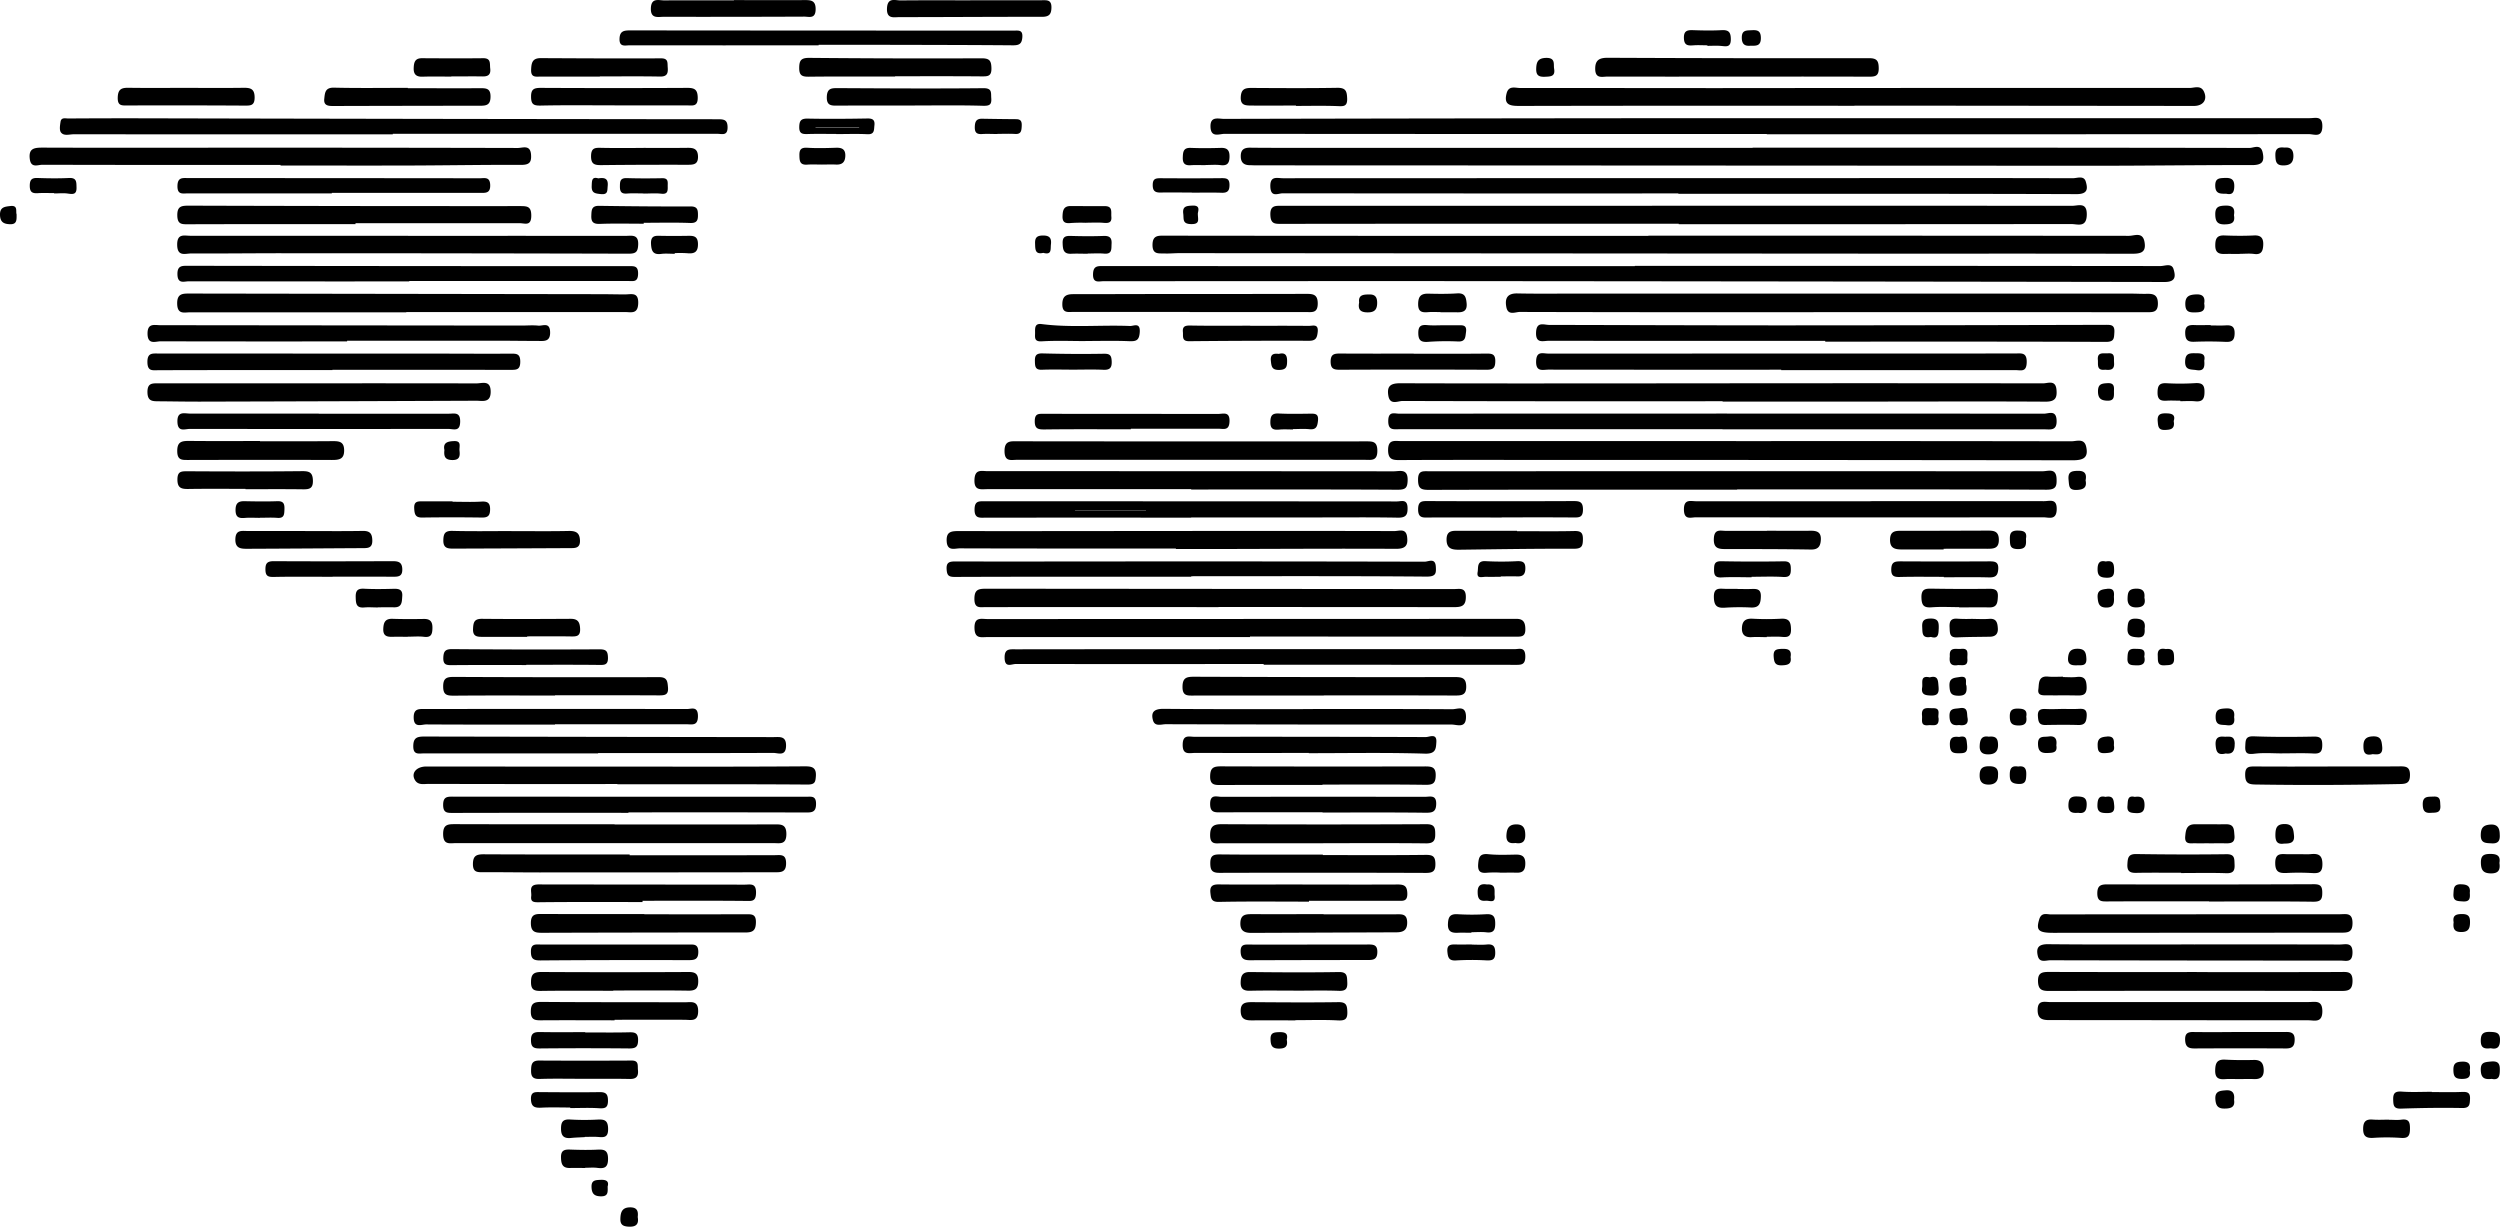 <svg id="Слой_2" data-name="Слой 2" xmlns="http://www.w3.org/2000/svg" viewBox="0 0 1882.35 923.61"><path d="M1291.57,320.67q180.93,0,361.85.15c4,0,10.22-3.22,11.65,4.44,1.62,8.64-3.49,9.07-10.19,9.05-69.06-.16-138.12-.05-207.18-.09q-254.6-.17-509.19-.37c-3.78,0-7.56.41-11.33.25-4.2-.17-9,1-9-6.35,0-7.51,4.35-7.06,9.45-7.05q117,.14,234,.14,64.95,0,129.9,0Zm89.13-76.31q204.1,0,408.2-.11c4,0,9.93,3,10.1-5.72.17-8.35-5.13-6.31-9.57-6.31q-223.17,0-446.33,0-185.53.1-371.07.53c-4.26,0-10.46-2.26-10.19,6,.27,8.48,6.65,5.27,10.67,5.27q204.1.19,408.19.11Zm-99.36,99.29q-199.93,0-399.87-.07c-4.51,0-7.88-.35-8.07,6-.22,7.29,4.44,5.38,8.23,5.38q101.51,0,203-.1,297.84.21,595.68.71c8.8,0,8.08-4.94,6.64-9.69s-6.53-2.31-9.87-2.31q-197.88-.21-395.75-.12Zm88.7-89.08H1016.5c-8.25,0-16.49,0-24.74-.12-4.49-.07-7.17,1.36-7.13,6.42,0,4.86,2.47,6.78,7,6.77,1.38,0,2.75.11,4.12.11l183.41.07q225.13.13,450.26.23c38.81,0,77.62-.6,116.43-.49,7.46,0,9.76-2.19,8.24-9.37-1.45-6.86-6.71-3.54-9.91-3.55q-187.08-.31-374.15-.18Zm-55.7,57.51q147.89,0,295.76-.13c4.58,0,11.29,2.92,11.53-6.87.24-10-6.35-6.87-11-6.87q-190.17-.1-380.33,0-107.19,0-214.38,0c-5,0-9.36-.59-9,7.09.29,6.81,3.68,6.51,8.65,6.5q149.41-.17,298.83-.08Zm43.22,163.26H1105.14c-4.68,0-9.51-1.39-9.58,6.6s4.23,7.74,9.82,7.71c26.78-.15,53.57-.13,80.36-.12q212.74,0,425.49.28c8.21,0,11.77-2.22,9.92-10.29-1.51-6.52-7.27-4-11.18-4q-126.2-.24-252.41-.12ZM1446.7,222.8q18.55,0,37.1,0,109.25.1,218.49.21c7,0,10.37-4.68,7.57-10.76-2.35-5.11-7.22-2.77-10.88-2.77q-177.8-.07-355.58.11c-49.47,0-98.94-.13-148.41-.08-3.72,0-8.61-2.06-10.19,4-2.24,8.59,2.34,9.51,9.43,9.5q126.24-.26,252.47-.11Zm-132.59,66.39c100,0,199.94-.13,299.91.22,8.66,0,8.34-4.4,6.85-9.43-1.43-4.82-6.47-2.53-9.82-2.54q-84.52-.21-169-.08-212.82,0-425.65.09c-4.36,0-9.8-2.11-9.5,6.34s5.81,5,9.4,5q148.92.17,297.84.09Zm33.33,156.43q52.53,0,105,0c46,0,92-.22,138,.06,7.18.05,9-2.54,8.38-9-.68-7.69-6.49-4.77-10.15-4.78q-133.89-.2-267.78,0c-72.1,0-144.2.17-216.29-.08-7.44,0-10,2.32-8.85,9.34,1.23,7.4,7.16,4,10.72,4q120.48.35,240.94.18Zm188.26-67.35q65.41,0,130.83.05c4.7,0,8.73.32,8.65-6.65-.07-6.47-3.38-7.33-8.45-7.19-3.77.1-7.55-.15-11.33-.15H1231c-12.7,0-25.41.13-38.11-.14-7.7-.16-9.55,3.85-8.28,10.37s6.73,3.56,10.12,3.57q117.43.31,234.87.15ZM1358.36,511.76c77.64,0,155.29-.13,232.94.21,7.2,0,7.81-2.64,7.58-8.3-.34-8.34-6.42-5.59-10.57-5.59q-230.88-.06-461.77,0c-4.76,0-8.45-.78-8.42,6.36,0,6.63,2.18,7.68,8.33,7.66,77.3-.24,154.61-.16,231.91-.16Zm-11-45.24H1589.5c4.73,0,9.69,1.33,9.41-6.69-.29-8.21-6-5.1-9.54-5.1q-242.68-.17-485.38,0c-3.59,0-8.18-2.12-8.31,5.29s3.92,6.41,8.45,6.41q121.61,0,243.2,0ZM346.16,244q122.14,0,244.3,0c3.45,0,7.79,1.79,7.77-4.82,0-6-2.89-6.15-7.8-6.15q-221.08-.19-442.18-.72-23.19,0-46.39.15c-2.18,0-5.31-1-5.86,2.43-.41,2.66-1,6.21.26,8,2.2,3,6.38,1.46,9.7,1.46q120.11.09,240.2.05ZM991.57,622.54q100,0,200,.09c4.32,0,7.37.12,7.33-5.53,0-4.92-1.32-8-6.85-7.88-1.72,0-3.44,0-5.15,0l-392.75.14c-4.92,0-10.27-1.92-10,7,.23,8,4.92,6.57,9.58,6.57H991.57ZM967.9,600.3q88.61,0,177.2.09c5.64,0,9-.79,9-7.6.08-7.59-4.87-6-9.07-6q-176.16-.12-352.34-.27c-5.82,0-8.6.82-8.61,7.7,0,7.41,4.2,6.15,8.65,6.15q87.57-.06,175.13,0Zm456.82-199.81c70.41,0,140.83-.11,211.24.19,6.33,0,6.16-2.61,6.44-7.19.37-5.89-2.65-5.66-7-5.65q-121.08.35-242.16.4c-58.73,0-117.46-.24-176.19-.34-4.31,0-9.77-2.85-10.08,5.73s5.37,6.22,9.56,6.22q104.09.13,208.15.06ZM356.34,378.21q82.38,0,164.76,0c4.5,0,9.5,1.75,9.84-6.38.36-9-5.09-6.89-10-6.91-5.83,0-11.66-.16-17.49-.17q-155-.24-309.93-.48c-5.46,0-9.89-.2-9.7,7.8.19,8.19,5.37,6.33,9.8,6.33q81.36.08,162.7,0Zm645.53,265.55q94.32,0,188.65.07c4.86,0,8.47.52,8.36-6.54-.11-7.28-4.58-5.26-8.31-5.26q-95.88-.06-191.75,0-91.76,0-183.5.11c-4.68,0-8.65-.66-8.5,6.47.16,7.78,5.06,4.58,8.5,4.59q93.28.08,186.55,0ZM261.63,267.88c32.64,0,65.27.09,97.91,0,27.82-.1,55.65-.6,83.47-.49,6.13,0,7.64-2.12,7.24-7.72-.56-7.72-6.3-5-10-5q-114.94-.28-229.88-.21c-42.6,0-85.21.11-127.81-.06-6.37,0-10.78.52-9.71,8.64.93,7,6.09,4.26,9.49,4.27q89.66.22,179.31.11ZM947.29,511.82c51.82,0,103.64-.13,155.45.17,5.92,0,7.42-1.33,7.54-7.19.19-9-5.88-6.68-10.52-6.68Q946.88,498,794,498c-4.44,0-9.5-1.82-9.87,6.32-.4,8.65,4.77,7.24,9.76,7.24H947.29Zm-11.51,44.79q19.05,0,38.11,0c42.57-.09,85.14-.36,127.71-.13,7.19,0,9.07-2.61,8.28-9-.84-6.78-6.08-4.36-9.6-4.37q-83.44-.2-166.9-.05c-53.57,0-107.14.16-160.71.05-5.81,0-9.94.21-9.46,7.81s6.12,5.2,9.84,5.21c54.24.18,108.48.12,162.73.12ZM357.64,320.78q-81.84,0-163.69,0c-4.77,0-10.23-2-10.13,6.83.1,9.16,6.12,6.47,10.56,6.49,23,.1,46-.19,69-.18q130.21,0,260.43.34c5.47,0,6.89-1.44,7.12-6.79.34-8.12-5-6.62-9.56-6.62q-81.84-.06-163.69,0ZM1391.55,421.92q88.07,0,176.12,0c4.3,0,8.53,1.86,8.73-5.77.2-7.93-4.16-6.75-9-6.74q-175.61.06-351.21.07c-4,0-8.92-2.21-9.17,5.67-.27,8.48,5.14,6.4,9.45,6.41q87.54.11,175.09.05ZM947.34,577.12c59,0,118.1-.23,177.14.28,7.25.06,7.33-2.59,7-7.67-.48-6.68-5.56-3.55-8.43-3.56q-114.82-.28-229.67-.19c-41.19,0-82.39.14-123.59,0-4.68,0-7,.72-6.62,6.09.32,4.24,1.35,5.59,6.07,5.57,59.37-.23,118.75-.15,178.13-.15ZM515.25,733.77c47.71,0,95.43-.15,143.14.2,5.6,0,6-1.85,6.32-6.3.48-7.18-3.63-7.45-9-7.41q-42.23.29-84.46.22-99.9,0-199.81-.1c-7.53,0-11.74,5-8.57,10.25,2.41,4,6.77,2.84,10.3,2.85q71,.19,142.08.09ZM358.55,354.84q82.44,0,164.88,0c3.85,0,7.22,1,7.42-5.19.22-6.62-3.24-6-7.66-6q-165.41,0-330.8-.27c-4.84,0-8.57-.36-8.38,6.6.2,7.34,5.1,5.07,8.63,5.08q83,.15,165.91.07ZM1078,489.47c4.79,0,9.5,1.18,9.47-6.76,0-7.35-3.71-7.15-9-7.14q-130.83.1-261.65-.06c-5.31,0-10.1-.77-10.06,7.47s5.07,6.47,9.61,6.47q64.9,0,129.8,0Q1012.11,489.46,1078,489.47ZM947.27,532.85h96.86c19.58,0,39.17-.19,58.74.17,6,.11,7.54-2,7.34-7.66-.24-6.61-4.79-4.56-8-4.56q-155.09-.12-310.17-.12c-4.41,0-7.73-.48-7.85,6-.13,7.26,4,6.35,8.56,6.34q77.28-.06,154.57,0Zm-34-5.3v.22H859.67l.28-.22ZM318.08,311.3H441.65c4,0,8.71,2.47,8.78-5.52.06-7.19-3-7.35-8.57-7.35q-124.62.06-249.24-.33c-5.66,0-8.84.42-8.71,7.48.13,6.88,3.63,6.54,8.54,6.52,41.87-.14,83.75-.08,125.63-.08ZM513.16,763.87c-39.85,0-79.7.06-119.55-.08-5.71,0-9.7-.12-9.54,7.8.16,8.1,5.08,6.48,9.66,6.48q119.55,0,239.1,0c4.66,0,9.56,1.43,9.67-6.58s-4.28-7.54-9.79-7.52c-39.85.12-79.7.06-119.55.06Zm-222.72-332q-60.3,0-120.61,0c-4.78,0-8.46-.3-8.4,6.68s3.93,6.81,8.58,6.85c10.3.07,20.61.29,30.91.26q104.07-.25,208.15-.68c4.63,0,10.84,1.84,10.79-6.83-.06-9-6.27-6.21-10.87-6.22q-59.26-.12-118.55-.05Zm10.24-10.2q66.92,0,133.82.06c4.56,0,7.63.2,7.64-6.14s-3.15-6.08-7.67-6.05c-21.62.12-43.24-.05-64.86-.06q-99.86,0-199.71-.05c-4.58,0-8.57-.75-8.5,6.43S165.2,422,170,422c43.57-.15,87.15-.09,130.73-.09Zm1157.91,99q-65.4,0-130.79,0c-4.42,0-9.63-2-9.49,6.41.14,8,5.26,5.67,9.08,5.68q130.77.13,261.54,0c4.18,0,9.85,2.49,10.06-6s-5.31-6.15-9.62-6.16q-65.38-.09-130.78,0Zm-935,234.25c44.27,0,88.53-.07,132.8.09,5,0,8.5.19,8.45-6.59,0-6.24-3.72-5.26-7.43-5.26q-132.81,0-265.62-.09c-4.52,0-7.71-.1-7.72,6.19s3.27,6.08,7.74,6.07q65.89-.15,131.78-.06Zm-22.85-44.65c44,0,87.94.06,131.91-.12,3.64,0,9.41,2.84,9.61-5.19.19-7.86-4.9-6.7-9.66-6.71q-131.4-.16-262.81-.43c-5.47,0-8.16,1-8.21,7.2-.07,6.94,4.24,5.49,8.27,5.48q65.44,0,130.89,0ZM1704.46,875.13c-37.08,0-74.17.06-111.26-.07-5.16,0-8.48.54-8.29,7.09.18,6,2.63,7.24,8.19,7.23q109.71-.24,219.43,0c5.35,0,9.07-.09,9.19-7.32.13-7.59-3.92-7-9.09-6.95-36.05.14-72.11.07-108.17.07Zm-.5-43.45c-36.39,0-72.78,0-109.18.08-3.28,0-7.34-1.86-9,3.86-2.38,8-.67,10,10.64,10q108.15-.07,216.29-.13c5.41,0,9,0,9-7.28,0-8.08-5-6.58-9.61-6.59q-54.08,0-108.15,0ZM524.5,786.59c-36.71,0-73.41.1-110.12-.11-5.63,0-7.85,1.46-7.89,7.41,0,6.41,3.58,6.09,8,6.08,14-.06,28.06.17,42.09.17q88.5,0,177-.13c4.59,0,8.73.27,8.71-6.74,0-7.23-4.09-6.14-8.71-6.12-36.36.11-72.72.06-109.08.06ZM311.76,399.79q56.7,0,113.4,0c10,0,19.93.18,29.89.17,4.73,0,9.86,1,9.56-6.87-.29-7.54-5.56-4.31-8.89-4.66-4.42-.46-8.93,0-13.39-.05q-135.55-.13-271.11-.28c-4.52,0-9.78-1.79-9.72,6.38.07,8.7,6.05,5.73,10.07,5.75,46.73.15,93.46.09,140.19.09ZM666.8,177c16.83,0,33.67,0,50.51,0,32,.08,63.91.1,95.86.37,4.67,0,6.64-1.11,7-6.08.42-5.74-2.92-5-6.45-5q-144.32,0-288.64-.15c-4.61,0-8,.26-8.2,6.23-.24,6.56,4.2,5,7.66,5q71.12.08,142.25,0ZM1691.91,897.74q-49,0-97.93,0c-4.14,0-9.27-1.75-9.35,5.79-.08,6.78,3.36,7.79,9,7.79,64.94,0,129.88.17,194.82.15,4.52,0,10.51,2.24,10.55-6.75,0-8.72-5.32-7-10.24-7q-48.45,0-96.9,0ZM1047,666.87c32.94,0,65.87-.06,98.81.07,5,0,8.63-.18,8.58-6.75-.05-6.13-2.79-7.15-8.28-7.14q-98.3.12-196.57-.25c-5.61,0-8.74.6-8.77,7.63s3.87,6.54,8.46,6.54q48.88-.06,97.77,0ZM1457.57,201c4.84,0,7.48-.48,7.41-6.44-.07-5.73-1.54-7.52-7.51-7.51q-98.29.16-196.58-.29c-6.34,0-9.5,1.77-9.38,8.57.14,7.5,5.4,5.57,9.48,5.58q48.38.09,96.75,0C1391,200.92,1424.3,200.85,1457.57,201Zm135.08,653.17c-7.1-.07-9.37,2.42-7.91,8.75,1.28,5.53,6.1,3.35,9.45,3.36q109.21.24,218.43.24c4.13,0,8.89,1.87,9.08-5.78.2-8.4-5.23-6.32-9.58-6.33q-54.61-.12-109.22-.06C1666.15,854.35,1629.4,854.55,1592.65,854.18Zm-562-177c-34.65,0-69.31.11-104-.2-6.69-.06-9.95,2-8.13,8.57,1.39,5.08,6.31,3,9.69,3q107.57.33,215.14.25c4.14,0,11.05,3.29,10.86-6.11-.18-8.71-6.48-5.41-10.35-5.43-36-.23-72.06-.14-108.09-.14ZM946.22,378.22q43.78,0,87.57,0c4.48,0,8.74.93,8.8-6.32s-3.81-7.4-9.09-7.38c-35.71.11-71.41.08-107.11.11-22.66,0-45.32.12-68,.11-5.3,0-8.15,1.61-8.11,7.73,0,6.78,4.36,5.64,8.36,5.64q43.77,0,87.56,0ZM468.28,688.58q49.47,0,98.94,0c4.21,0,8.72,1.52,8.7-6.19s-5-5.27-8.26-5.28q-98.41-.17-196.85,0c-4.49,0-9-.74-8.92,6.37.05,8.18,5.87,5.2,9.51,5.22,32.29.2,64.59.12,96.88.12ZM290.41,454.66q-48.37,0-96.75,0c-4.34,0-9.89-2.17-9.66,6.21.21,8,5.55,5.33,9.37,5.33q97.26.12,194.52,0c4.05,0,8.87,2.45,9-5.45.12-7.59-4.48-6-8.7-6q-48.88,0-97.78,0Zm9.81-166.19q55.68,0,111.34,0c4.21,0,8.17.59,7.94-6-.23-6.35-4.34-5-7.83-5q-109.8-.12-219.59-.15c-4.12,0-7.91-.77-8.06,5.85-.15,7,4,5.69,8,5.68q54.12,0,108.24,0ZM1046.16,734c25.75,0,51.51-.21,77.25.17,5.67.09,7.9-.91,8-7,.14-6.63-3.27-6.85-8.33-6.84q-76.75.17-153.51-.06c-5.54,0-7.85,1.17-8,7.25-.19,6.86,3.44,6.83,8.35,6.81,25.41-.12,50.81-.06,76.22-.06Zm.27,52.7c-25.76,0-51.53.15-77.3-.12-5.15-.06-7.44.86-7.45,6.54,0,5.2,1.23,7.34,6.87,7.33q77.82-.23,155.63.05c5.45,0,7.12-1.62,7-7.05-.12-5.6-2.21-6.59-7.46-6.52-25.76.32-51.53.14-77.3.14Zm.35-8.57c25.76,0,51.52-.17,77.27.13,5.59.07,7.07-2,7-7,0-4.73-.5-7.46-6.57-7.43q-77.26.36-154.55,0c-6.2,0-8.35,2-8.37,8.33,0,7.48,4.68,6,8.93,6h76.25ZM535.55,831.48c-25.39,0-50.78.07-76.17-.06-5.16,0-9.35-.43-9.26,7.07.09,6.55,3.38,7.1,8.4,7.09q76.68-.24,153.35-.24c5.74,0,7.61-1.85,7.7-7.7.11-6.54-3.62-6-7.85-6q-38.09.06-76.17,0ZM468.31,666.76c26.11,0,52.21-.08,78.32.07,4.43,0,7.19-.4,6.74-5.94-.38-4.52-.51-7.8-6.64-7.79q-77.26.18-154.53-.17c-5.26,0-8.09.7-8.11,7.12s2.68,7,8,7c25.41-.23,50.83-.1,76.25-.1Zm567.53,43.59c29.17,0,58.36-.55,87.5.35,8.1.25,8.25-3.64,8.56-8.66.43-7-5.14-3.82-8-3.83q-87-.3-174-.19c-4.09,0-8.87-1.94-9,5.76-.18,8.33,5.14,6.36,9.54,6.37q42.72.11,85.46,0ZM534.2,821.48c25.76,0,51.51-.14,77.26.11,4.85,0,8.09.85,8.2-6.15.11-7.59-4.3-6.1-8.56-6.11l-151.44-.14c-1.72,0-3.45-.11-5.15.06-6.12.62-3.71,5.45-4.12,8.76-.52,4.21,1.57,4.63,5.55,4.58,26.08-.3,52.17-.15,78.26-.15Zm512-66.44c25.72,0,51.44-.17,77.16.15,5.29.06,8.32-.29,8.43-6.64.12-7.12-4.65-5.34-8.42-5.35q-76.65-.08-153.29,0c-3.56,0-8.42-2.18-8.5,5.15-.09,6.93,3.64,6.59,8.49,6.56,25.38-.14,50.76-.07,76.13-.07Zm667.5,67c26.08,0,52.17-.2,78.24.15,5.56.08,7.06-1.47,7-6.8,0-4.89-1.35-6.4-6.4-6.37q-77.76.32-155.52.11c-5,0-7.44,1-7.47,6.77,0,6.35,3.4,6.1,7.91,6.08,25.4-.14,50.79-.07,76.19-.07ZM724.37,200.67c21.64,0,43.27-.11,64.91.09,4.62,0,7.74.2,7.62-6.1-.11-5.64-1.34-7.53-7.45-7.51q-64.92.27-129.84-.33c-6,0-7.41,1.88-7.44,7.58s2.2,6.66,7.27,6.6c21.64-.25,43.29-.11,64.93-.11ZM1036,821.49q33.4,0,66.8,0c3.69,0,7.39.79,7.24-5.47-.14-5.65-2.23-6.83-7.33-6.8-28.09.15-56.18,0-84.27,0-16.79,0-33.58.14-50.36-.06-4.89-.06-6.88,1.46-6.3,6.51.47,4.1.72,6.77,6.44,6.65,22.59-.45,45.19-.18,67.78-.18ZM901.85,466.05q33,0,65.9,0c3.87,0,8.11,1.71,8.41-5.32.33-8-4.71-5.8-8.72-5.81-43.58-.05-87.17,0-130.76-.1-4.12,0-7.11-.41-7.16,5.46s2.53,6.38,7.48,6.32c21.61-.28,43.23-.12,64.85-.12Zm-389.7,423c18.84,0,37.69-.18,56.53.11,5.34.08,7.43-1.58,7.46-6.93s-1.73-7.15-7.2-7.12q-55.52.3-111,0c-5.88,0-7.7,1.86-7.71,7.65s2.45,6.66,7.46,6.59c18.16-.25,36.33-.1,54.49-.1Zm-266-413.74c-17.83,0-35.66.12-53.49-.07-5.55,0-8.83.67-8.8,7.67s3.66,6.68,8.47,6.67c36-.09,72-.14,108,0,5.58,0,9.31-.58,9.2-7.44-.11-6.49-3.89-6.77-8.86-6.73-18.17.16-36.34.07-54.51.07Zm267,435.77c17.49,0,35-.05,52.46,0,5,0,10.58,1.88,10.47-6.74-.1-8-5.43-6.42-10-6.43-36-.09-72,0-108-.27-5.55,0-7.95,1-8,7.17-.07,6.88,3.74,6.7,8.57,6.67,18.17-.13,36.34,0,54.5,0ZM1047,831.55c-17.83,0-35.67.06-53.5,0-4.8,0-8.93,0-9.17,6.55-.23,6.24,3.3,7.58,8.38,7.56l109-.43c5.1,0,8.38-1.44,8.22-7.69-.18-6.47-4.28-5.87-8.44-5.87H1047ZM1803,720.41c-18.17,0-36.35.08-54.53-.06-4.5,0-7.62-.09-7.58,6.19,0,6.06,2.2,7.31,7.7,7.39,36.35.59,72.7.39,109-.36,5-.1,7.34-1,7.39-6.76,0-5.95-2.67-6.59-7.49-6.54-18.17.18-36.35.07-54.53.07ZM513.13,222.62c18.21,0,36.42,0,54.63,0,4.14,0,8.06,1.11,8-5.78-.09-6.17-2.34-7.45-7.93-7.42q-55.14.28-110.29,0c-5.2,0-7.31,1.05-7.27,6.71s1.89,6.73,7.26,6.61c18.54-.4,37.1-.16,55.65-.16ZM357.48,209.4c-18.53,0-37.06.29-55.57-.15-6.81-.16-6.86,4-7.35,8.43-.56,5,2.86,5.39,6.59,5.38q55.58-.15,111.14-.2c4.87,0,7.39-1,7.46-6.77.08-6.21-3.14-6.46-7.73-6.43-18.18.1-36.36,0-54.54,0Zm378.39,13.29c18.15,0,36.32-.32,54.47.2,5,.15,6.82-.65,6.43-5.74-.31-4.08.82-7.58-6-7.5-36.32.38-72.63.14-109-.05-4.86,0-8.57-.24-8.82,6.49-.26,6.95,3.58,6.72,8.43,6.69,18.16-.14,36.32-.06,54.48-.06ZM513.12,854.41q-27.76,0-55.53,0c-3.76,0-7.47-.84-7.44,5.3,0,5.56,2,6.73,7.25,6.69,37-.3,74-.31,111.05-.23,4.76,0,7.81-.28,7.74-6.35s-3.72-5.38-7.54-5.37q-27.76,0-55.53,0ZM781,143.49c-17.51,0-35-.1-52.53.08-4.21,0-9.82-2.45-10.21,5.89s5.18,6.68,9.46,6.68c35.71,0,71.41-.28,107.12-.22,5.38,0,7.18-1.76,7.24-7.08.07-6.06-3.71-5.41-7.52-5.41H781ZM446.64,643.81c18.16,0,36.32-.12,54.47.09,4.25.05,7.2.26,7.06-5.51-.12-4.81-1.29-6.27-6.43-6.24q-55.5.3-111-.16c-5,0-6.37,1.61-6.54,6.45-.19,5.71,2.69,5.67,6.94,5.62,18.5-.18,37-.08,55.51-.08Zm734.47-111c17.8,0,35.61-.08,53.42.06,4.38,0,7.78.48,7.76-6,0-6-2.7-6.36-7.48-6.34q-54.45.24-108.89,0c-4.44,0-7.67-.3-7.76,6-.09,7.13,3.84,6.41,8.5,6.38,18.15-.13,36.3,0,54.45,0ZM603,143.5c-17.46,0-34.92-.07-52.38.05-4.3,0-9.87-2.22-10.14,5.92s5.37,6.43,9.73,6.43q52.89.1,105.77-.13c3.57,0,8.37,1.91,8.55-5.25.19-7.41-4-7.23-9.15-7.2-17.46.11-34.92,0-52.38,0Zm511.85,266c-18.49,0-37,.07-55.48-.06-4.32,0-7,.44-7.08,5.91,0,5.1,1.83,6.31,6.56,6.29q55.49-.23,111,0c4.93,0,6.37-1.48,6.43-6.4.06-5.56-2.59-5.81-7-5.76-18.15.2-36.3.09-54.45.09ZM502,200.8c15.11,0,30.23-.2,45.33.1,5.6.11,6.18-2.71,5.83-7-.27-3.38.58-6.75-5-6.72-30.21.15-60.43,0-90.64-.16-6.28,0-7,3.56-7.2,8.65-.28,6.27,3.7,5.24,7.42,5.24q22.15,0,44.3,0Zm690.64,342.13q-21.6,0-43.2,0c-4.81,0-9.94-.77-9.86,6.74.07,6.79,4.18,7.56,9.55,7.49,28.79-.37,57.58-.84,86.36-.74,5.91,0,6.68-2.06,6.76-7s-1.41-6.46-6.42-6.34c-14.39.33-28.8.11-43.19.11ZM235.25,511.6c14.39,0,28.78-.13,43.16.07,4.79.07,7.73-.47,7.6-6.5s-2.46-7.23-8.08-7.17c-28.77.3-57.54.26-86.31.08-4.67,0-7.58,0-7.62,6.12-.05,6.38,2.81,7.3,8.11,7.22,14.38-.23,28.76-.08,43.14-.08ZM147.3,209.35c-5.36-.09-8.07,1-8.24,7.31-.18,6.55,3.18,6,7.65,6q43.8-.15,87.6.1c4.52,0,7.84.28,7.82-6.11s-2.95-7.36-8.25-7.29c-14.42.2-28.86.07-43.29.06S161.73,209.57,147.3,209.35ZM280.19,543.06q-21.63,0-43.24,0c-4.33,0-9.07-1.2-9.32,6-.26,7.45,4.5,7.41,9.41,7.39,28.82-.11,57.64-.33,86.46-.49,4,0,7.36-.06,7.24-5.85-.12-5.36-2-7.2-7.31-7.11-14.41.25-28.83.09-43.24.09Zm155.21.05c-14.73,0-29.46.25-44.18-.13-5.59-.15-6.91,1.84-7,7-.16,6.33,3.68,6.36,8,6.34q43.65-.15,87.3-.37c3.72,0,7.75.2,7.58-5.68s-3-7.35-8.48-7.24c-14.38.31-28.77.11-43.15.11ZM991.84,854.45c-3.88,0-7.53-.63-7.31,5.5.18,5.25,2.71,6.32,7.1,6.31q44.26-.16,88.52-.17c4.17,0,7.19-.3,7.31-5.88s-2.89-5.85-7.08-5.81c-14.76.12-29.52,0-44.27.05S1006.6,854.49,991.84,854.45Zm-691-277c15.07,0,30.15-.08,45.22.06,4.2,0,7.41-.07,7.25-5.73-.15-5.3-3-6-7.32-6-29.81.12-59.62.18-89.43,0-5.12,0-6.39,1.78-6.29,6.55s2.12,5.41,6.39,5.32c14.72-.31,29.45-.11,44.18-.11ZM1692.63,800.6c11.32,0,22.64-.27,33.95.12,5.16.18,6.58-1.7,6.33-6.48-.22-4.26.4-7.92-6.15-7.82-22.63.31-45.27.22-67.9-.12-6.07-.09-6.38,3-6.65,7.62-.29,5,1.6,6.64,6.47,6.54,11.31-.22,22.63-.07,34-.07Zm-667.06,88.57c11,0,22-.29,33,.12,5.25.2,6.5-1.75,6.26-6.53-.22-4.41.06-7.73-6.37-7.62-22.31.38-44.63.23-67,0-5.87-.07-6.79,3.24-6.91,7.77-.13,4.89,2.25,6.44,7,6.32,11.32-.28,22.66-.09,34-.09Zm.1,22.21c10.64,0,21.31-.39,31.93.17,5.33.28,7.46-.71,7.27-6.42-.15-4.87-.73-7.41-6.71-7.32-21.64.33-43.29.15-64.94,0-5.09,0-8.85.46-8.64,6.93s4.23,6.85,9.13,6.8c10.65-.11,21.3,0,32,0ZM1513.8,556.44c11,0,22-.06,33,0,4.89,0,8.75-.29,8.62-7s-4.34-6.68-9-6.67c-21.28.07-42.56.18-63.84.13-4.8,0-8.89-.06-9.08,6.54-.19,7.13,4.36,7.53,9.48,7.53q15.45,0,30.89,0Zm-133-13.48q-15.4,0-30.82,0c-4.2,0-8.79-1.77-9.14,5.78-.32,7,3,7.91,8.41,7.92,21.57,0,43.14,0,64.71.36,5.52.09,7.18-2.53,7.44-7.36.31-5.7-2.88-6.86-7.73-6.79-11,.16-21.91,0-32.87,0ZM524.6,955.65c5.12.1,6.62-2.17,6.14-6.82-.34-3.26.87-7.08-4.73-7.05q-34.93.19-69.85,0c-5.37,0-5.8,3.12-5.88,7.38-.11,4.81,1.46,6.63,6.5,6.47,11-.35,21.92-.11,32.88-.1C501.31,955.57,513,955.41,524.6,955.65ZM991.71,388.48c-15.06,0-30.12.16-45.17-.12-3.93-.07-5.88.73-5.48,4.89.3,3.18-1,7,4.75,6.91q45.15-.44,90.31-.32c5.21,0,6-2.45,6.46-6.76.62-6.28-3.8-4.44-6.72-4.46-14.72-.14-29.43-.07-44.15-.07ZM447.35,622.4c10.95,0,21.9-.12,32.85.05,4.2.07,7.24,0,7-5.74-.21-5.1-1.72-7.55-7.11-7.52-22.25.13-44.5.23-66.75,0-5.81-.06-6.54,2.57-6.76,7.49-.25,5.63,2.74,6.09,6.9,6.08,11.29,0,22.58,0,33.88,0ZM1026.2,223c10.29,0,20.6-.25,30.88.12,4.61.17,7.92.7,7.66-5.81-.21-5.38-1-8-7.38-7.94-21.62.36-43.25.22-64.87.09-4.86,0-7.49,1-7.85,6.68-.4,6.36,3.38,6.54,7.58,6.58,11.32.11,22.65,0,34,0ZM535.09,311c11.66,0,23.32-.31,35,.14,5,.2,5.87-2.05,5.84-6,0-3.69-.27-6.48-5.47-6.46-23,.1-46-.11-69-.45-5.66-.08-5.65,3.19-5.82,7.29-.21,4.94,1.54,6.49,6.57,6.3,10.95-.41,21.92-.13,32.88-.13Zm1167.6,609.27c-4.33-.06-7.22.41-7,6,.2,5,2.31,6.43,7,6.4q34.5-.18,69,0c5,0,6.46-2.06,6.47-6.78s-2.44-5.67-6.46-5.63c-11.67.11-23.34,0-35,0C1725.35,920.36,1714,920.46,1702.69,920.31Zm-1211.64.12c-11.29,0-22.57.14-33.85-.07-4.45-.08-7,.67-7,6,0,5,1.63,6.39,6.48,6.35q33.85-.33,67.71,0c4.91,0,6.44-1.42,6.47-6.36,0-5.49-2.57-5.9-7-5.79-10.93.27-21.88.09-32.82.09ZM1514,577.9c11.29,0,22.58-.2,33.85.09,4.64.12,6.74-1,7.1-6,.41-5.63-2.28-6.09-6.66-6.07q-33.35.17-66.69,0c-4.3,0-7,.29-7.18,5.75s2.18,6.14,6.77,6c10.93-.28,21.87-.09,32.81-.09ZM535,254.65c-10.6,0-21.2.16-31.8-.08-4.56-.1-7.64-.19-7.76,6.06-.12,6.59,3,7,8.12,6.94,21.53-.26,43.06-.28,64.59-.25,4.59,0,8-.29,7.81-6.39-.21-5.84-3.52-6.43-8.14-6.37-10.94.15-21.88.05-32.82.05ZM867.71,400c11,0,21.93-.32,32.87.14,5.45.22,7.62-.65,8-6.88.43-7.57-4.58-4.45-7.34-4.56-22.19-.9-44.45,1.4-66.62-1.45-5.47-.7-4.82,3.51-4.86,6.87s-.68,6.5,5.12,6.13c10.91-.68,21.9-.19,32.86-.19ZM390.2,200.8c7.86,0,15.72-.12,23.58,0,4.4.1,6.28-1.57,5.73-6.06-.43-3.57.78-7.74-5.32-7.66-15.38.18-30.76.09-46.14,0-5.26,0-6,3.22-6.15,7.39-.17,4.85,2,6.69,6.77,6.52,7.17-.25,14.35-.07,21.53-.07ZM1525.5,600.59c7.55,0,15.11-.14,22.65,0,6,.16,6.3-3.59,6.54-8.09.29-5.51-2.65-6-7.08-5.91q-21.09.25-42.21-.11c-4.94-.08-8.45-.09-8.26,6.76.16,6,1.94,7.73,7.78,7.27,6.82-.54,13.72-.12,20.58-.12Zm243.31,109.89c7.88,0,15.77-.31,23.62.12,5,.27,6.5-1.48,6.51-6.34s-1.27-6.5-6.39-6.4c-15.06.3-30.14.36-45.19-.2-6.35-.24-6.15,2.92-6.39,7.42-.32,6.06,2.22,6.24,7.32,5.63,6.75-.8,13.67-.2,20.52-.2ZM881.08,421.67c4.93.23,6.57-1.4,6.37-6.37-.18-4.35-1.24-5.79-5.92-5.7-15.38.28-30.78.16-46.16-.25-4.75-.12-5.85,1.61-5.74,5.86.09,3.77.16,6.65,5.28,6.44,7.86-.31,15.73-.08,23.6-.07C866,421.58,873.57,421.33,881.08,421.67Zm488.18,155.87c7.85,0,15.72-.37,23.54.13,4.63.3,6-1.1,6-5.53,0-3.92-.33-6.34-5.37-6.25q-23.54.4-47.09-.06c-5.07-.09-5.29,2.48-5.35,6.32-.07,4.21,1,6.13,5.75,5.86,7.48-.42,15-.11,22.51-.11Zm512.19,387.77c-7.5,0-15,.41-22.51-.14-5-.37-6.74,1-6.6,6,.12,4.22.28,7,5.92,6.81,15.34-.52,30.71-.74,46-.45,5.76.11,5.73-2.77,5.93-6.88.24-4.94-2.2-5.4-6.27-5.23-7.5.32-15,.09-22.52.09ZM479.74,977.56c7.2,0,14.43-.35,21.6.12,4.64.31,6.86-.33,6.84-5.72,0-5-1.61-6.49-6.49-6.41-14.74.24-29.49.09-44.23,0-3.83,0-7.48-.69-7.27,5.41.21,5.91,3.1,6.54,8,6.29,7.18-.37,14.4-.1,21.59-.1ZM391.15,520.71c-7.52,0-15,0-22.56,0-3.69,0-6.6-.05-6.31,5.34.24,4.55.94,7,6.17,6.88,15-.23,30.08-.2,45.12,0,4.49,0,5.77-1.72,5.85-6,.1-5.16-2-6.33-6.75-6-7.15.43-14.34.11-21.52.11ZM947.73,288.32c7.52,0,15-.18,22.56.07,4.5.15,5.9-1.62,5.86-6s-1.92-5-5.65-5c-15.39.17-30.77.15-46.15.05-3.47,0-5.87.19-6,4.69s1.42,6.17,5.79,6.09c7.86-.15,15.73,0,23.59,0ZM680,244.21c7.85,0,15.71-.3,23.53.1,5.45.27,4.88-3.25,5.26-6.58.46-4-1.08-5.34-5.17-5.27-15,.26-30,.4-45,.09-5.09-.11-6.35,1.59-6.42,6.37-.08,5,2.37,5.38,6.31,5.25,7.15-.23,14.32-.06,21.48-.06Zm17.29-5.28v.23H664l1-.23Zm172.13,95.22c4.12,0,8.27-.3,12.36.07,6.12.54,5.35-3.54,5.58-7.33.28-4.36-1.27-6.14-5.88-6-8.23.32-16.49.25-24.73,0-4.13-.13-6.4.59-6.24,5.49.15,4.69.6,8.23,6.55,7.93,4.11-.21,8.24,0,12.36,0Zm844.12,444.08c4.12,0,8.24-.11,12.36,0s7.47-.28,6.92-5.93c-.41-4.23,0-8.48-6.2-8.42-7.89.09-15.78-.08-23.68,0-6.17,0-6.79,4.4-7.19,9.16-.53,6.34,3.93,5.06,7.49,5.15s6.87,0,10.3,0ZM1380.69,622.69c3.41,0,6.84-.2,10.24,0,4.31.33,8.12,1,8-5.59-.11-5.42-1.25-8.34-7.44-8a195.19,195.19,0,0,1-21.5,0c-5.17-.28-7.73,1.64-8,6.74s2.13,7.5,7.41,7.14c3.74-.26,7.51,0,11.27,0Zm155.16-13.5a112.43,112.43,0,0,1-11.32-.07c-5.27-.54-6.49,2-6.19,6.6.24,3.9-.27,7.71,5.62,7.45,8.22-.37,16.46-.36,24.69-.5,4.25-.08,6.32-2.19,6-6.46-.27-4-1-7.46-6.48-7-4.09.34-8.23.06-12.35.06ZM1135,378.39c4.1,0,8.21-.1,12.31,0,4.79.15,7.94-.92,7.38-6.83-.45-4.63-1.27-7.79-7.1-7.41-7.15.47-14.36.39-21.53.21-5.55-.14-7.78,1.77-7.87,7.71-.08,6.2,3,6.57,7.58,6.21,3.06-.24,6.15-.05,9.23-.05Zm601,577.34c3.76,0,7.54-.15,11.29,0,5,.25,7.75-1.58,7.56-7-.18-5-2.09-7.55-7.46-7.4-7.19.19-14.4.15-21.57-.24-6.1-.33-7.4,2.57-7.51,8-.13,5.78,2.45,7.06,7.42,6.69,3.4-.25,6.84-.05,10.27-.05ZM357.43,622.64c4.1,0,8.24-.39,12.28.1,5.46.66,6.21-2.14,6.3-6.56.1-4.72-1.56-7-6.47-6.9-7.85.13-15.7.17-23.55-.1-5.62-.19-6.81,2.75-7,7.6-.18,5.52,3,6.07,7.17,5.94,3.75-.11,7.5,0,11.25,0Zm1246.32,30.11c-3.75,0-7.52.3-11.24-.06-7.77-.76-6.75,5.66-7.35,9.63-.76,5.11,3.9,4.44,7.19,4.48,7.16.09,14.33-.08,21.48.1,4.53.11,7.84-.11,7.69-6.29-.14-5.54-1.44-8.37-7.54-7.63-3.36.4-6.82.07-10.23.07Zm132.79-318.37c3.75,0,7.55-.41,11.23.1,5.38.75,6.48-2.4,6.71-6.47.27-4.7-1.07-7.78-6.85-7.48-7.48.38-15,.3-22.49,0-5.65-.2-6.74,2.61-6.76,7.57,0,5.15,2.48,6.49,6.92,6.37,3.75-.11,7.49,0,11.24,0ZM1158.29,845.15c3.78,0,7.6-.35,11.32.09,5.1.59,6.57-1.43,6.61-6.3s-.92-7.69-6.73-7.34a181.5,181.5,0,0,1-21.63,0c-5.51-.32-7,1.95-7.23,7.06-.31,5.83,2.43,7.14,7.36,6.91,3.42-.15,6.86,0,10.3,0Zm614.61-58.73c-4.75-.07-9.41-1.23-9.38,6.69,0,7.17,3.44,7.66,8.89,7.43a177.78,177.78,0,0,1,18.47.05c5.1.32,8.16,0,8.17-6.65,0-6.88-3-8.14-8.71-7.59-3,.29-6.15,0-9.23.06C1778.37,786.42,1775.63,786.45,1772.9,786.42Zm-1282,236.1c3.08,0,6.21-.33,9.25.07,5.35.7,8.07-.26,8.08-6.73s-2.68-7.28-8-7c-6.84.34-13.72.2-20.57-.05-4.48-.17-7,.7-6.84,6.07.11,5,1.26,7.92,6.75,7.79,3.77-.1,7.55,0,11.32,0Zm1358.32-36.24c-4.11,0-8.23.26-12.31-.06-5.39-.43-7.19,1.79-7.2,7.08,0,5.67,2.58,7,7.62,6.7a150.81,150.81,0,0,1,20.5,0c5.55.49,7.09-1.24,7.14-6.65.06-5.06-.66-7.85-6.52-7.05-3,.41-6.15.07-9.23.07ZM1358.73,586.61c-3.08,0-6.17,0-9.25,0-4.42-.09-8.76-1.19-8.63,6.19.12,6.41,2.19,8.46,8.4,8a169.64,169.64,0,0,1,19.53-.13c6.19.27,7.3-3,7.45-8.28.17-5.79-3.14-5.82-7.21-5.67-3.43.13-6.86,0-10.29,0ZM334.89,600.52c4.08,0,8.17-.07,12.25,0,6.15.14,5.84-4.28,6.15-8.4.35-4.75-2.24-5.65-6.31-5.54-7.49.2-15,.33-22.46-.06-5.11-.28-6.42,1.73-6.29,6.47s.42,8.18,6.45,7.64c3.38-.3,6.8,0,10.21,0Zm844.9,199.81c4.11,0,8.23-.12,12.33,0,4.67.18,6.65-1.54,6.76-6.55.13-5.62-2.31-7.17-7.34-7.07-6.84.14-13.74.39-20.52-.3-6.25-.65-7.22,2.1-7.63,7.45-.46,6.08,2.16,7,7.16,6.46a86.26,86.26,0,0,1,9.24-.06ZM558.46,333.84a85.7,85.7,0,0,1,9.21.06c5.37.57,8.37-.68,8.27-7s-3.83-6.15-8.2-6.08c-6.48.1-13,.13-19.46,0-4.38-.12-8-.44-7.7,6.07.3,5.45,1.58,8.32,7.65,7.54,3.36-.44,6.82-.08,10.23-.08Zm-67.7,665.42c3.08,0,6.18-.18,9.25,0,4.58.32,8.4,1.11,8.27-6.11-.11-6.42-2.72-7.19-8-6.92a181.14,181.14,0,0,1-20.58-.06c-5.62-.36-6.92,2-6.87,7.14.05,5.62,2.54,7.27,7.62,6.75,3.41-.35,6.85-.43,10.27-.63ZM868.1,310.94c4.45,0,8.93-.3,13.34.1,3.74.33,6.14-.15,5.76-4.58-.31-3.52,1.18-8.07-5-8q-12.86,0-25.71-.07c-5.25,0-5.89,3.28-6.06,7.5-.2,4.87,2.12,5.72,6.35,5.27A108.75,108.75,0,0,1,868.1,311ZM1714.93,388c-4.11,0-8.23.14-12.34,0-4.45-.2-7,.83-6.85,6.17.12,5,1.9,6.59,6.76,6.41,7.87-.29,15.77-.29,23.63.08,4.81.23,6.69-1.18,6.82-6.22.13-5.24-2.11-6.51-6.71-6.2-3.76.24-7.54.05-11.31.05Zm-1469,145.1c4.45,0,8.92-.27,13.34.08,5.18.4,5.16-2.62,5.31-6.38.15-4.12-.59-6.37-5.48-6.18-8.2.31-16.43.16-24.65,0-4.69-.09-6.66,1.61-6.69,6.61,0,5.3,2.26,6.39,6.88,6,3.73-.34,7.52-.07,11.29-.07Zm1446.13-87.77c3.73,0,7.5-.3,11.2.07,5.49.55,7-1.81,7-7,.1-5.56-2-7-7.2-6.66a178,178,0,0,1-21.42.06c-5.64-.32-6.7,2.11-6.73,7.15,0,5.37,2.49,6.26,6.9,6,3.38-.22,6.79,0,10.2,0ZM1590.84,677.09c-4-.21-6.35.62-6,5.53.27,4,.85,6.6,5.6,6.51,8.2-.14,16.41-.24,24.6,0,5.06.17,6.25-2.08,6.52-6.72.36-6.08-3.21-5.52-7.12-5.37s-7.52,0-11.28,0C1599,677.13,1594.93,677.29,1590.84,677.09ZM958.15,267.49c3.76,0,7.57-.36,11.28.09,5.08.62,6.66-1.46,6.74-6.27s-1.6-6.86-6.54-6.71c-7.52.23-15.07.3-22.58,0-5.52-.25-5.92,2.82-6.07,7.06-.16,4.42,1.36,6.28,5.88,6,3.74-.27,7.52-.06,11.29-.06ZM1125.3,388.06c-4.53-.41-7,.3-7,5.78s1.82,7.19,7.24,6.81a189.53,189.53,0,0,1,22.61-.29c5.73.27,5.54-3.17,6.08-7.09.8-5.66-2.8-5.12-6.27-5.11h-10.29C1133.52,388.14,1129.38,388.43,1125.3,388.06Zm33.28,466.32c-4.09,0-8.18.1-12.27,0-3.89-.11-6.57.37-6.1,5.51.4,4.43,1.27,6.86,6.56,6.51a198,198,0,0,1,22.46-.06c4.43.22,7-.14,7-5.63,0-4.9-1.44-6.8-6.41-6.3-3.72.37-7.5.08-11.25.08ZM1024,466.33c4.08,0,8.19-.34,12.22.08,5.12.54,6.07-1.83,6.55-6.36.57-5.41-2.2-5.37-6-5.33-7.82.1-15.65.27-23.45-.13-5-.25-6.32,1.57-6.41,6.38-.09,5.47,2.46,6.13,6.87,5.72,3.37-.32,6.79-.07,10.19-.07Zm156.37,110.92c4.12,0,8.24-.15,12.35,0s6.1-1.25,6.19-5.84c.11-4.77-1.87-5.76-6.08-5.63a219.67,219.67,0,0,1-23.66,0c-7-.53-5.57,4.75-6.18,8.13-1,5.32,3.34,3.61,6.07,3.65,3.77.05,7.54,0,11.31,0ZM669.42,267.15c3.42,0,6.86-.16,10.27,0,4.65.26,7-1.63,7.19-6.4.19-5.09-2.48-6.4-7-6.25-7.18.24-14.4.45-21.57,0-4.56-.25-6.07,1.13-6,5.64.07,4.23.29,7.48,5.84,7.07,3.75-.27,7.53-.05,11.3-.05Zm132-23.1c4.45,0,8.91-.21,13.35.06s4.75-2.35,4.93-5.78-.44-5.32-4.19-5.35q-12.83-.09-25.64-.33c-4.73-.09-5.46,2.64-5.5,6.63,0,4.34,2.07,5.12,5.76,4.88s7.53,0,11.29,0ZM1336,177.77c3.42,0,6.86-.24,10.26.06,3.94.36,7.33,1.26,7.36-4.93,0-5.37-1.57-7.25-7-6.94-7.16.4-14.37.25-21.55,0-4.43-.14-6.92.61-6.77,6,.16,5.79,3.28,5.71,7.42,5.41,3.4-.25,6.84,0,10.26,0ZM91.22,288.9c3.43,0,6.92-.4,10.28.1,4,.59,6.68.72,6.53-4.6-.11-4,.23-7.42-5.62-7.13-7.88.38-15.79.28-23.68,0-4.41-.16-5.86,1.25-5.91,5.79,0,4.76,1.8,5.91,6.05,5.64,4.1-.27,8.23-.06,12.35-.06ZM535,289c4.44,0,8.92-.4,13.3.1,4.82.56,4.93-2,4.86-5.48-.07-3,.85-6.29-4.18-6.19-8.89.19-17.79.2-26.67-.07-5.16-.15-5.11,2.71-5.14,6.54,0,4.2,1.58,5.38,5.53,5.07s8.2-.07,12.3-.07ZM1925.37,764.11c-4.82.36-6.94,2.16-7.09,7.47-.21,6.73,3.66,6.4,8.28,6.67,5.37.31,6.31-2.56,6-6.91C1932.47,766.71,1930.86,763.7,1925.37,764.11Zm.12,22.1c-5.08,0-7.26,1.29-7.12,6.86s2.05,7.8,7.75,7.8,6.94-2.89,6.21-7.87C1933.27,787.69,1930.67,786.2,1925.49,786.21Zm-147.83-13.76c-.42-4.64-.76-8.82-7.23-8.75-5.61.06-6.65,2.86-6.78,7.72-.14,5.17,1.27,7.88,6.54,7C1774.57,778.44,1778.16,778,1777.66,772.45ZM1726,298.06c-5,.15-7.71.94-7.62,6.65.08,5,1.42,7.58,7,7.49,5-.09,8.17-1,7.07-6.92C1733.28,300.27,1731.8,297.89,1726,298.06ZM1198.85,771.68c-.09-4.89-1.57-7.8-6.92-7.72s-6.91,3-7.25,7.79c-.35,5,1.72,6.9,6.73,6.22C1196.12,778.8,1199,777.39,1198.85,771.68Zm15.87-584.84c-6.15.07-7.49,2.87-7.64,8.11s2.13,6.32,6.85,6.09c4.26-.19,7.73-.28,6.59-6.34C1220.08,191.34,1221.57,186.77,1214.72,186.84Zm511.57,777.35c-4.18.34-8.3.48-7.84,6.75.33,4.59,1.79,7,6.69,7s8.29-.91,7.38-6.63C1733.14,966.36,1731.28,963.78,1726.29,964.19Zm-22.15-599.28c-4.93.2-8.48,1.11-8.32,7.48.12,5.29,2.51,6.16,7,6.09s8.46-.32,7.22-6.69C1710.83,367.32,1709.28,364.71,1704.14,364.91Zm-624.66,13.53c5.16.2,7.75-1.45,7.85-6.8.07-4.05-1.07-6.72-5.64-6.67-4.29,0-8.68,0-7.93,6C1072.85,375.89,1074.29,378.24,1079.48,378.44Zm535.45,119.33c-4.78.1-7.65.65-7,6.91.47,4.59.12,7.71,6.2,7.47,5.34-.22,7.69-2,6.61-7.23C1621.72,500,1620.1,497.66,1614.93,497.77Zm317.71,450.58c0-5.16-2.21-6.29-7-5.81-4.49.46-7.6.54-7.35,6.67.24,5.84,2.91,7,8.27,6.38C1932.11,956.81,1932.66,953.15,1932.64,948.35Zm-88.59-243c-.46-4.55-.93-7.81-6.82-7.66-5.3.14-7.32,2.31-7.3,7.39,0,4.52,1.1,7.45,6.94,6C1840.54,711.38,1844.74,712,1844.05,705.35Zm-111-2c-.07-7-4.56-5.09-8.28-5.44-5.14-.47-6.52,2.1-6.09,6.77.4,4.27,1.32,7.5,7.53,5.9C1730.79,711.24,1733.07,709.37,1733,703.34Zm-222.89-86.63c.12-4.54,0-7.84-6.16-7.74-4.94.07-6.56,1.65-6.28,6.46.25,4.27-.34,8.65,6.55,7.38C1509.65,624.53,1510,621.05,1510.13,616.71Zm192.46-207.5c-4.32-.08-6.72.69-6.93,6-.27,7.08,4.37,6,8.54,6.71,5.61.93,6.29-2.24,5.85-7.12C1711.34,408.83,1706.92,409.28,1702.59,409.21Zm230.16,517c0-5.47-2.92-5.83-7.12-6-4.92-.19-7.43.93-7.37,6.66,0,5.48,2.66,6.27,7.53,5.63C1930.32,933.5,1932.8,932,1932.75,926.21ZM1376.24,172c0-5.46-2.38-6.27-6.81-6-3.84.24-7.59-.34-7.55,5.59,0,5.27,2.57,6.51,6.76,6.07C1372.86,177.77,1376.2,177.85,1376.24,172ZM1541,704.79c-.24,5.56,3.11,6.57,6.9,6.45s6.86-1.58,6.92-6.87c0-5.09-1.54-7-7-6.44C1543,697.1,1541.22,699.42,1541,704.79Zm117.25-118.3c-5.27.27-5.77,3-5.91,7.28-.16,5,2.4,6.88,6.68,6.83s7.33-1.72,6-7.3C1665.53,588.67,1663.89,586.21,1658.23,586.49Zm.22,22.57c-5.46-.13-5.84,2.78-6.16,7.07-.44,6,3,6.68,7.53,7,5,.35,5.64-2.59,5.36-6.52C1666,611.49,1663.9,609.19,1658.45,609.06ZM524.89,1052.32c-6.12,0-7.27,3.71-7.38,8.7-.11,4.56,2.25,5.64,6.36,5.83,5.42.24,7.69-1.78,6.71-7.24C531.08,1055.41,530.32,1052.29,524.89,1052.32ZM1732.68,284c.24-5.65-2.2-7-7.22-6.77-4,.19-7.14.13-7.11,5.8.05,6.28,3.84,6.13,8.21,6.07C1730.68,290.08,1732.48,288.73,1732.68,284Zm-6.35,392.64c-4.46.29-7.79.42-7.68,6.64.12,6.77,4.54,5.43,8.41,6,4.79.65,6.22-1.62,5.5-6.08C1733.24,678.55,1731.45,676.33,1726.33,676.66Zm-228.65-15.84c-.85,5.27,2,6,6.52,6.14,5.44.21,6.22-2.24,5.81-6.75-.39-4.27-.1-8.7-6.63-6.92C1495.92,651.56,1498.25,657.29,1497.68,660.82Zm50.41,59.38c-4.51,0-7,1.33-7.12,6.41-.14,4.69,1.52,7.21,6.14,7.41,4.89.2,7.81-2,7.68-6.9C1555.3,721.77,1552.75,720.16,1548.09,720.2Zm44.61-22.38c-3.39.52-7.77-.83-7.79,5.3,0,5.2,1.71,7.34,7.07,7.12,4.16-.17,7.71-.18,6.72-5.83C1599.35,699.79,1597.9,697,1592.7,697.82ZM390.76,489.63c5.73.15,6.1-2.9,5.64-7.1-.33-3,1.82-7.43-4.2-7.16-4.55.2-8.41,1-7.18,6.72C384.54,486.67,385.31,489.48,390.76,489.63ZM1525.92,653c-4.05.68-8,.47-7.68,6.82.28,5,1.07,7.2,6.71,7.27,5.42.07,6.63-2.14,6.07-7.6C1529.7,657.72,1533,651.8,1525.92,653Zm5.91,30.63c-.62-3.23.63-8.25-5.83-7.18-4,.65-8-.29-7.73,6.32.21,6,2.92,6.9,7.24,6.38C1530.33,689.91,1532.7,688.15,1531.83,683.62Zm105.06-97c-4.69.46-7.61,1.32-7.05,7,.41,4.26,1.29,7,6.31,7.08,6.14.09,6.17-3.79,5.91-8.11C1642.35,588.88,1642.14,586.06,1636.89,586.58Zm-118.33,118c.3,5.52,2.83,5.82,7.06,5.78,4.48,0,6.43-.61,5.89-6.27-.45-4.64-.45-7.25-6-6C1520.87,697.56,1518.23,698.49,1518.56,704.56Zm102.77-65.4c-.23-4.79-1.2-7.57-6.88-7.5-5,.06-6.52,2.45-6.9,6.72-.5,5.62,3.15,5.89,7.18,5.72C1618.17,644.14,1621.59,644.65,1621.33,639.16ZM58.23,298.38c-4.11.49-8,.68-7.82,6.78.18,5.49,3,6.77,7.59,6.92,5.22.16,4.94-3.38,4.9-7.48C62.11,302.4,64.15,297.68,58.23,298.38ZM1621.56,749c.06-5.43-2.77-5.91-7.07-6.07-4.87-.18-6.56,1.54-6.68,6.42-.14,5.53,2.75,6.28,7.35,5.89C1619.72,756,1621.51,754,1621.56,749Zm-97.49-104.91c3.31-.42,8.2,1.71,7.67-4.85-.27-3.4,1.61-8.16-4.82-7.42-3.58.42-9-1.8-8.41,5.51C1518.07,641.3,1518.41,644.85,1524.07,644.13ZM841.7,327.28c.55-4.79-1.06-6.75-6.08-6.7-4.39.05-6,1.52-5.86,5.94s-.08,8.57,6.19,7.12C842.51,335.47,841.28,330.9,841.7,327.28ZM1903.49,845c4.9.05,6.54-2,6.68-6.64.14-4.47-.62-6.92-6-6.88-4.75,0-7.21,1.15-6.32,6.18C1897.3,842.07,1898.08,845,1903.49,845Zm-333.9-302.28c-5.48,0-6,2.61-5.86,7,.18,4,0,6.85,5.88,6.95,6.55.13,6.43-3.28,6.23-7.8C1576.75,544,1574.54,542.73,1569.59,542.76Zm-63.91,133.75c-3.59.18-8.81-1.55-8.1,5.55.35,3.5-1.55,8,4.87,7.27,3.29-.39,8.2,1.75,7.58-5.44C1509.2,681.54,1512.23,676.18,1505.68,676.51Zm-113.32-44.68c-4.33.18-6.89.45-6.47,6,.34,4.59,1.35,6.6,6.36,6.41,4.51-.17,7.27-1.08,6.36-6.24C1399.48,632.94,1397.19,631.62,1392.36,631.83Zm171.28,94.86c0,4.55,1.12,6.46,6.14,6.84,5.6.42,6.11-2.25,6.28-6.51.18-4.45-.72-7.44-6.12-6.57C1564.93,719.53,1563.63,722,1563.64,726.69Zm339.92,82.39c-5.82-.12-5.58,3.11-5.85,7.16-.37,5.72,2.9,5.47,7.07,5.77,5.41.38,5.52-2.55,5.24-6.49C1910.55,810.88,1908.59,809.18,1903.56,809.08ZM1163,814.6c0,4.24.67,7.37,6,6.86,3-.28,7.44,2.35,6.81-3.86-.37-3.64,1.44-8.9-5.82-8.39C1166.21,808.59,1163.05,809.25,1163,814.6Zm600.61-554.47c.17,4.07.27,7.57,5.59,7.67,4.69.09,7.85-1.31,8-6.75.07-4.58-1.55-7.16-6.79-6.68C1766.41,253.9,1763.43,254.71,1763.64,260.13ZM1569.46,676.78c-4.31,0-5.88,1.64-5.8,6.06.09,4.63,1.36,6.58,6.4,6.66,5.21.08,6.7-2,6-6.63C1577.08,677.39,1573.7,676.82,1569.46,676.78ZM948.08,298.06c-4.16.24-7.5.38-6.75,6.13.52,4-.87,7.69,6,7.8,7.1.11,4.82-3.81,5-8.22C952.77,301.38,954.06,297.71,948.08,298.06Zm681.57,451.39c-.14,5.4,2.7,5.95,7,6s6.06-1,5.62-5.81c-.38-4.28-.67-7.56-6.59-6.38C1630.86,742.05,1629.77,744.81,1629.65,749.45ZM1007.3,415c.43,4.14.73,6.88,6.22,6.79s6-2.46,6-6.87-1.6-6.4-6.24-5.22C1009.35,409.21,1006.78,409.91,1007.3,415Zm674.54,39.47c-4.39-.08-7.29.41-6.8,6,.33,3.78.39,6.67,5.47,6.5,4.41-.14,7.64-.75,6.57-6.7C1688.46,456,1686.33,454.57,1681.84,454.49ZM1904.29,942.6c-4.62.15-6.69,1.23-6.62,6.28.06,4.51,1,6.67,6.1,6.73,4.79.06,7.15-1.07,6.23-6.43C1910.68,945.05,1909.76,942.43,1904.29,942.6ZM1629.76,571.94c0,5,2.15,6.17,6.71,6.3s5.81-1.5,5.74-5.8-.39-7.55-6.28-6.42C1631.44,565,1629.75,567,1629.76,571.94Zm258.09,177.81c-.27-3.53.29-7-5.07-6.72-4.19.21-8.33-.56-8.19,6,.1,4.32,1.29,6.53,5.81,6.25C1884,755,1888.31,755.87,1887.85,749.75Zm-250.67-318c-4.14.25-7.06.53-7.11,5.94s2.08,7.12,7.11,7.26c5.33.15,4.94-3.26,4.91-7.06C1642.19,434.79,1642.57,431.43,1637.18,431.75Zm5-15.6c-.36-3.15,1.12-7.35-4.56-6.88-3.42.28-8.22-1.3-7.64,5,.31,3.33-1.16,8.21,5.5,7.34C1639.2,422,1642.79,421.91,1642.13,416.15ZM1013.06,920.41c-4.09.14-6.19.86-6,5.57.14,4.43,1.1,6.77,6.21,6.8,4.81,0,7-1.43,6-6.76C1020.48,921,1017.73,920.25,1013.06,920.41Zm662-283.61c.22,3.76-.66,7.85,5.4,7.39,3.51-.27,7.06.24,6.9-5.06-.11-4,.16-7.92-6.2-7.18C1677.89,631.36,1674.76,631.55,1675.07,636.8Zm-17-5c-5.73-.38-5.63,3.25-5.8,7.27-.23,5.25,3.1,5,6.74,5.15,5,.19,7.07-1.79,5.91-6.64C1666.21,631.18,1661.9,632,1658.06,631.76Zm-5.8,118.18c-.49,5.16,2.59,5.29,6.28,5.49,4.67.25,6.64-1.27,6.57-6.35s-2.37-6.57-7.34-5.86C1652.2,741.92,1652.63,746,1652.26,749.94Zm-15.45-52.14c-4.37.32-7.1,1.22-7,6.47.09,4.11.63,6.32,5.63,6,4.38-.26,7.63-.52,6.59-5.87C1642.3,700.46,1642.07,697.41,1636.81,697.8ZM495.93,283.21c-.22,5.43,2.48,5.71,6.79,6.17,5.58.6,4.9-2.52,5.25-6.08.53-5.41-2-6.61-7.06-5.74C496,276.11,496.09,279.13,495.93,283.21Zm6.42,748.4c-3.6.19-6.7.22-6.56,5.33s2.08,7.1,7.33,7.08,4.94-3.25,4.81-7.38C509.17,1032.4,506.56,1031.38,502.35,1031.61Z" transform="translate(-50.41 -143.25)"/></svg>
